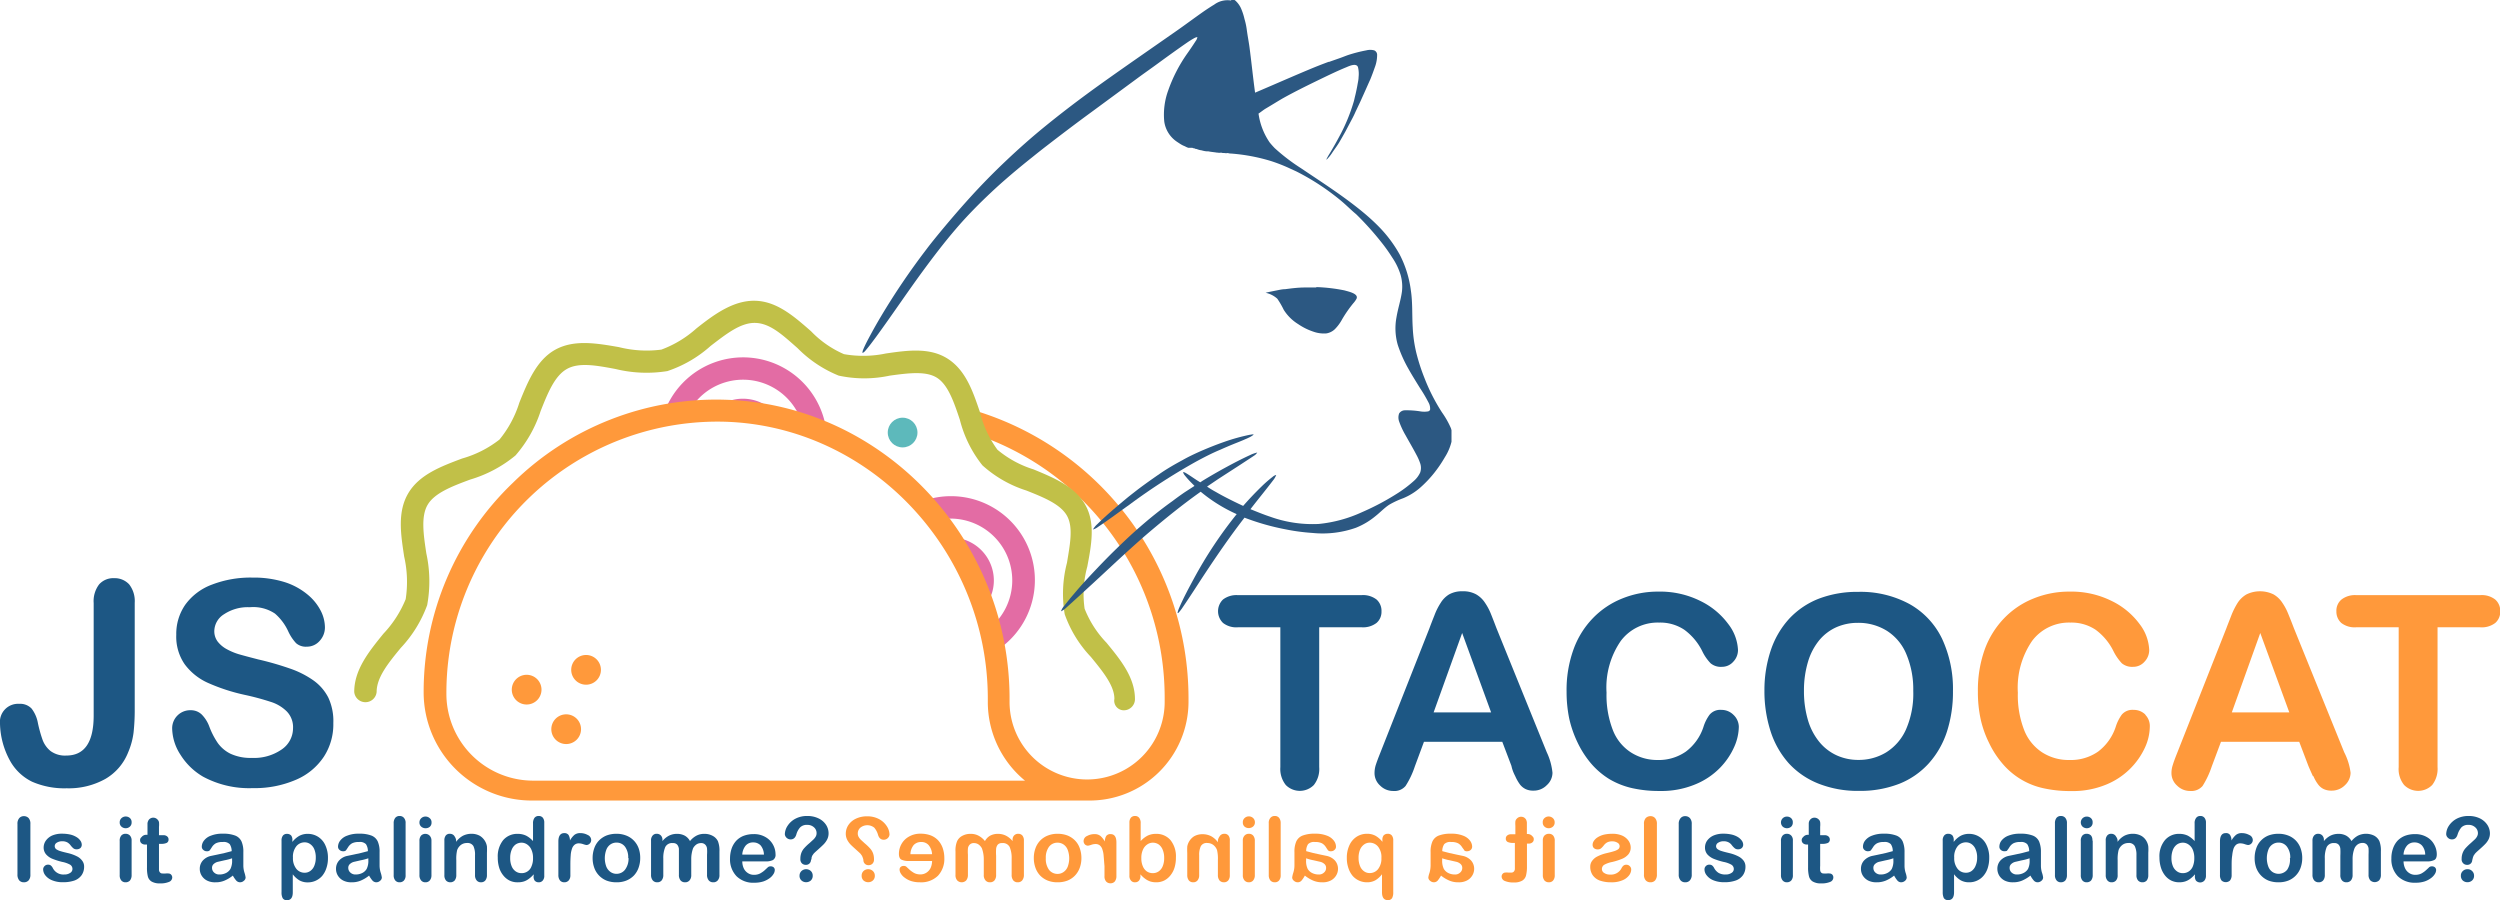 <svg id="Layer_1" data-name="Layer 1" xmlns="http://www.w3.org/2000/svg" xmlns:xlink="http://www.w3.org/1999/xlink" viewBox="0 0 297.83 107.22"><defs><style>.cls-1{fill:none;}.cls-2{clip-path:url(#clip-path);}.cls-3{fill:#e36ca4;}.cls-4{fill:#ff993b;}.cls-5{fill:#5db9bb;}.cls-6{fill:#c1c048;}.cls-7{clip-path:url(#clip-path-2);}.cls-8{fill:#2c5882;}.cls-9{fill:#1d5784;}</style><clipPath id="clip-path" transform="translate(-39.73 -136.38)"><rect class="cls-1" x="81.87" y="172.09" width="99.46" height="59.67"/></clipPath><clipPath id="clip-path-2" transform="translate(-39.73 -136.38)"><rect class="cls-1" x="142.48" y="136.24" width="70.17" height="73.47"/></clipPath></defs><g class="cls-2"><path class="cls-3" d="M152.92,200.41H153a5.13,5.13,0,0,1,5.13,5.13,5,5,0,0,1-1.16,3.2A35.13,35.13,0,0,0,152.92,200.41ZM158.27,214c-.16-.95-.34-1.91-.58-2.84a7.36,7.36,0,0,0-4.69-13,7.83,7.83,0,0,0-1.55.16c-.6-.76-1.21-1.49-1.87-2.21a9.78,9.78,0,0,1,3.42-.62A10,10,0,0,1,158.27,214Zm-32.19-28.68c-.45,0-.93,0-1.39,0a5.05,5.05,0,0,1,3.56-1.44,5.16,5.16,0,0,1,4.25,2.25A32.32,32.32,0,0,0,126.08,185.35ZM138.21,188a10,10,0,0,0-19.48-2.09c1-.2,2-.34,3.06-.46a7.36,7.36,0,0,1,13.52,1.44C136.28,187.25,137.25,187.63,138.21,188Z" transform="translate(-39.73 -136.38)"/><path class="cls-4" d="M107.78,216.18a1.77,1.77,0,1,0,1.76-1.77A1.77,1.77,0,0,0,107.78,216.18Zm-2.37,7.07a1.77,1.77,0,1,0,1.77-1.77A1.77,1.77,0,0,0,105.41,223.25Zm-4.71-4.71a1.77,1.77,0,1,0,1.77-1.77A1.77,1.77,0,0,0,100.7,218.54Zm2.5,10.84h58.64a12.12,12.12,0,0,1-4.43-9.37v-.39c0-17.7-14.07-32.49-31.35-33A32.31,32.31,0,0,0,92.91,219,10.35,10.35,0,0,0,103.2,229.38Zm-2.36-35.49A34.53,34.53,0,0,1,126.08,184c18.73.52,33.92,16.48,33.92,35.61V220a9.24,9.24,0,1,0,18.48,0v-.47a33.11,33.11,0,0,0-22.56-31.43c-.4-1-.7-2.05-1-3.08a35.81,35.81,0,0,1,26.4,34.51V220a11.79,11.79,0,0,1-11.93,11.75H103.2a12.9,12.9,0,0,1-13-12.88A34.49,34.49,0,0,1,100.84,193.89Z" transform="translate(-39.73 -136.38)"/><circle class="cls-5" cx="107.53" cy="51.53" r="1.77"/><path class="cls-6" d="M173.61,221a1.33,1.33,0,0,0,1.33-1.33c0-2.59-1.73-4.7-3.39-6.72a12.33,12.33,0,0,1-2.61-4.06,12.38,12.38,0,0,1,.32-5c.48-2.54,1-5.19-.24-7.37s-3.74-3.22-6.16-4.22a12.49,12.49,0,0,1-4.3-2.34,12.6,12.6,0,0,1-2.08-4.46c-.84-2.48-1.69-5-3.84-6.38s-4.81-1-7.37-.63a13.18,13.18,0,0,1-5,.08,12.16,12.16,0,0,1-3.92-2.73c-2-1.75-4.06-3.57-6.66-3.63s-4.89,1.63-7,3.3a13,13,0,0,1-4.17,2.52,13.58,13.58,0,0,1-5.07-.3c-2.6-.45-5.31-.93-7.55.3s-3.3,3.84-4.3,6.32a13.1,13.1,0,0,1-2.36,4.39A12.85,12.85,0,0,1,94.79,191c-2.5.94-5.1,1.91-6.42,4.14s-.89,4.91-.49,7.55a13.58,13.58,0,0,1,.18,5.07,13.2,13.2,0,0,1-2.65,4.11c-1.71,2.11-3.48,4.28-3.48,6.94a1.34,1.34,0,0,0,2.67,0c0-1.73,1.39-3.44,2.88-5.25a14.88,14.88,0,0,0,3.14-5.09,15.62,15.62,0,0,0-.1-6.16c-.34-2.26-.66-4.41.16-5.8s2.88-2.19,5.07-3a15.25,15.25,0,0,0,5.39-2.87,15.2,15.2,0,0,0,3-5.3c.85-2.15,1.67-4.18,3.12-5s3.54-.42,5.8,0a15.57,15.57,0,0,0,6.17.25,14.7,14.7,0,0,0,5.16-3c1.87-1.43,3.58-2.8,5.35-2.74s3.26,1.47,5,3a14.55,14.55,0,0,0,4.91,3.28,14.47,14.47,0,0,0,6.08,0c2.21-.3,4.32-.58,5.63.26s2,2.84,2.72,5a14.35,14.35,0,0,0,2.69,5.43,14.29,14.29,0,0,0,5.24,3c2.09.83,4.06,1.63,4.83,3s.36,3.42,0,5.61a14.64,14.64,0,0,0-.27,6.12,14.23,14.23,0,0,0,3.12,5.09c1.43,1.75,2.8,3.42,2.8,5A1.14,1.14,0,0,0,173.61,221Z" transform="translate(-39.73 -136.38)"/></g><g class="cls-7"><path class="cls-8" d="M186.38,136.44h0a2.64,2.64,0,0,0-2,.49c-.37.22-.73.46-1.09.7l0,0c-1.11.77-2.19,1.58-3.3,2.36l-5.41,3.77c-1.75,1.23-3.51,2.46-5.24,3.73s-3.42,2.57-5.08,3.92-3.19,2.71-4.71,4.15-2.91,2.86-4.28,4.37-2.69,3.06-4,4.66c-.41.51-.81,1-1.21,1.54a84.46,84.46,0,0,0-5.34,7.88c-.43.72-.84,1.44-1.24,2.18-.32.59-.64,1.18-.9,1.8a1.19,1.19,0,0,0-.11.45,1,1,0,0,0,.37-.3c.44-.51.84-1.06,1.25-1.61,1.9-2.6,3.69-5.28,5.59-7.87,1.25-1.7,2.53-3.38,3.92-5s2.76-3,4.24-4.39,3.18-2.82,4.84-4.14c.62-.5,1.25-1,1.89-1.49,1.71-1.32,3.44-2.63,5.19-3.91l5.34-3.93c.82-.61,1.66-1.19,2.49-1.8,1.15-.84,2.31-1.68,3.48-2.49.32-.22.64-.43,1-.62a.85.85,0,0,1,.31-.09,1.09,1.09,0,0,1-.22.49c-.32.5-.66,1-1,1.48a17.85,17.85,0,0,0-2.25,4.36,8.42,8.42,0,0,0-.48,3.72,3.48,3.48,0,0,0,1.53,2.43l.38.25a2.93,2.93,0,0,0,.56.28,2,2,0,0,0,.4.18l.12,0,.12,0,.12,0,.12,0,.12.05H182a.5.5,0,0,0,.29.09,2,2,0,0,0,.59.16,3,3,0,0,0,.6.12l.2,0c.32.07.65.09,1,.15.17,0,.34.06.51,0a1.1,1.1,0,0,0,.4.05,1.19,1.19,0,0,0,.42,0,1,1,0,0,0,.34.06,21.83,21.83,0,0,1,4.81.9,19.61,19.61,0,0,1,2,.77l1,.46a27.91,27.91,0,0,1,3.8,2.31c.58.42,1.15.86,1.7,1.33s1.07,1,1.62,1.45a35.51,35.51,0,0,1,3,3.33,19.78,19.78,0,0,1,1.31,1.84,7.7,7.7,0,0,1,1,2.08,5.13,5.13,0,0,1,.16,1.95c-.13,1-.47,2-.65,3.07a7.12,7.12,0,0,0,.15,3.31,15.45,15.45,0,0,0,1.22,2.76c.45.81.94,1.59,1.42,2.37a17.69,17.69,0,0,1,1,1.69,1.5,1.5,0,0,1,.21.9.33.33,0,0,1-.24.2,2.78,2.78,0,0,1-.91,0,10.25,10.25,0,0,0-1.83-.13.82.82,0,0,0-.71.38,1.41,1.41,0,0,0,0,.95,9.55,9.55,0,0,0,.77,1.65c.43.78.89,1.55,1.3,2.34a6.26,6.26,0,0,1,.44,1,1.69,1.69,0,0,1,0,1.09,3,3,0,0,1-.75,1,14.76,14.76,0,0,1-1.83,1.4,30.15,30.15,0,0,1-4.34,2.32,16.09,16.09,0,0,1-5.17,1.41,14.89,14.89,0,0,1-5.8-.87c-.79-.26-1.56-.58-2.33-.89.89-1.16,1.82-2.28,2.7-3.44a2.27,2.27,0,0,0,.37-.64,1,1,0,0,0-.42.22,15.24,15.24,0,0,0-1.36,1.19q-1.12,1.09-2.16,2.28l-.53-.25-.54-.26c-.73-.36-1.46-.73-2.16-1.14a11.73,11.73,0,0,1-1.07-.65l.32-.22.34-.23.68-.46,1.36-.88,1.36-.88c.5-.33,1-.65,1.52-1a1.24,1.24,0,0,0,.4-.39,3.93,3.93,0,0,0-.87.31c-1,.46-1.92.94-2.86,1.45s-1.89,1.06-2.81,1.62l-.25.17c-.6-.35-1.16-.78-1.76-1.13a.62.62,0,0,0-.29-.09,1,1,0,0,0,.22.41,10.68,10.68,0,0,0,.84.93c.1.11.21.2.3.31l-1.13.73c-.5.34-1,.7-1.47,1.06-.73.52-1.44,1.06-2.14,1.62s-1.63,1.35-2.42,2.06-1.53,1.42-2.28,2.15-1.51,1.51-2.24,2.28-1.45,1.54-2.15,2.34l-.91,1.07-.42.52-.21.26-.11.15-.1.12a1.75,1.75,0,0,0-.32.58,2.47,2.47,0,0,0,.63-.44c1.12-1,2.2-2,3.29-3,2.17-2,4.35-4.08,6.6-6,2-1.69,4-3.31,6.12-4.81a18.46,18.46,0,0,0,4.29,2.67,50.42,50.42,0,0,0-5.1,7.68c-.61,1.13-1.22,2.26-1.73,3.43a3.2,3.2,0,0,0-.22.66l.1,0a5.22,5.22,0,0,0,.54-.7c.84-1.23,1.64-2.48,2.45-3.72,1.56-2.36,3.16-4.7,4.89-6.93a28.59,28.59,0,0,0,4.88,1.39,24.37,24.37,0,0,0,3.2.43,11.92,11.92,0,0,0,5.2-.62,8.63,8.63,0,0,0,2.28-1.35c.57-.44,1.08-1,1.68-1.39a9.91,9.91,0,0,1,1.65-.77,7.33,7.33,0,0,0,2.06-1.28,13.58,13.58,0,0,0,1.65-1.74,15,15,0,0,0,1.27-1.87,6.18,6.18,0,0,0,.84-2.06,2.89,2.89,0,0,0-.12-1.4,10.33,10.33,0,0,0-1.05-1.86,22.42,22.42,0,0,1-2.11-4.14,23.28,23.28,0,0,1-.95-2.93,16,16,0,0,1-.44-3.08c-.09-1.46,0-2.93-.22-4.39a12.82,12.82,0,0,0-1.34-4.3,15.4,15.4,0,0,0-2.48-3.31c-.54-.55-1.11-1.07-1.69-1.56-2.39-2-5-3.66-7.58-5.4a22.88,22.88,0,0,1-3.14-2.4c-.21-.22-.41-.44-.6-.68h0a8,8,0,0,1-1.32-3.43c.3-.19.57-.43.88-.61.68-.4,1.35-.82,2-1.2,1.4-.78,2.84-1.49,4.28-2.19,1.1-.53,2.2-1.07,3.33-1.53.35-.15,1.17-.52,1.36,0a3.39,3.39,0,0,1,.07,1.19c0,.3-.08.61-.13.91s-.16.83-.26,1.25c-.06.22-.1.44-.16.67a21.08,21.08,0,0,1-1.77,4.29q-.48.9-1,1.77l-.12.2a7.58,7.58,0,0,0-.38.67v.08l.19-.2.2-.23a6.3,6.3,0,0,0,.37-.53c.27-.39.56-.77.79-1.17s.48-.83.71-1.25l.56-1.06c.19-.36.39-.72.56-1.1l.07-.16c.09-.19.18-.37.26-.55.18-.37.35-.73.51-1.1.34-.74.66-1.48,1-2.23v0c.1-.24.19-.48.28-.72s.18-.5.27-.75a4.14,4.14,0,0,0,.26-1.47.57.57,0,0,0-.35-.51,1.87,1.87,0,0,0-.94,0,17.07,17.07,0,0,0-2.21.57c-.36.13-.72.28-1.08.4l-1.14.4-.07,0c-.76.28-1.5.57-2.24.88-1.51.63-3,1.28-4.51,1.93l-2,.86c-.25-1.82-.43-3.64-.67-5.45-.1-.72-.24-1.42-.33-2.13a8.15,8.15,0,0,0-.26-1.19,6.88,6.88,0,0,0-.34-1.09,2.78,2.78,0,0,0-.74-1.1,1.34,1.34,0,0,0-.4-.23Z" transform="translate(-39.73 -136.38)"/><path class="cls-8" d="M196.57,170.63c-.47,0-.94,0-1.4,0-.78,0-1.56.1-2.33.2-.39,0-.79.11-1.18.18l-.59.12-.29.06-.28.07a3,3,0,0,1,1.4.71,9.94,9.94,0,0,1,.76,1.31,5.3,5.3,0,0,0,1.72,1.71,7.29,7.29,0,0,0,1.81.9,3.74,3.74,0,0,0,1.55.21,1.9,1.9,0,0,0,1-.49,5.1,5.1,0,0,0,.88-1.19,14.94,14.94,0,0,1,1.32-1.9,2.84,2.84,0,0,0,.39-.54c.3-.63-1-.87-1.41-1a20.24,20.24,0,0,0-3.39-.4Z" transform="translate(-39.73 -136.38)"/><path class="cls-8" d="M189.09,188.17c-.14-.09-.3,0-.44,0a22.84,22.84,0,0,0-3.07.85c-1,.35-2,.75-3,1.19-.66.3-1.32.61-2,1-.91.49-1.8,1-2.67,1.6s-1.75,1.22-2.6,1.86c-.46.36-.92.71-1.37,1.08-1.2,1-2.39,2-3.49,3.08a2.36,2.36,0,0,0-.51.63,1.83,1.83,0,0,0,.62-.32c1.26-.84,2.47-1.75,3.7-2.62a73,73,0,0,1,8-5.17c.93-.5,1.89-1,2.86-1.4.49-.22,1-.44,1.49-.64s1-.39,1.48-.61a3.92,3.92,0,0,0,.36-.16,2.92,2.92,0,0,0,.57-.33Z" transform="translate(-39.73 -136.38)"/></g><path class="cls-9" d="M41.81,240.55v-6a1,1,0,0,1,.21-.7.71.71,0,0,1,.55-.24.76.76,0,0,1,.57.23,1,1,0,0,1,.21.71v6a1,1,0,0,1-.21.71.73.73,0,0,1-.57.23.71.71,0,0,1-.55-.23A1.06,1.06,0,0,1,41.81,240.55Z" transform="translate(-39.73 -136.38)"/><path class="cls-9" d="M49.75,239.63a1.74,1.74,0,0,1-.29,1,1.79,1.79,0,0,1-.84.64,4,4,0,0,1-1.37.21,3.23,3.23,0,0,1-1.31-.23,1.92,1.92,0,0,1-.81-.59,1.19,1.19,0,0,1-.26-.7.54.54,0,0,1,.17-.4.54.54,0,0,1,.42-.17.5.5,0,0,1,.34.11,1,1,0,0,1,.23.31,1.4,1.4,0,0,0,1.36.75,1.18,1.18,0,0,0,.7-.19.54.54,0,0,0,.27-.43.59.59,0,0,0-.28-.55,3.18,3.18,0,0,0-.94-.33,8,8,0,0,1-1.19-.38,2,2,0,0,1-.74-.53,1.24,1.24,0,0,1-.28-.81,1.44,1.44,0,0,1,.26-.81,1.85,1.85,0,0,1,.75-.61,2.89,2.89,0,0,1,1.2-.22,4.37,4.37,0,0,1,1,.11,2.47,2.47,0,0,1,.73.31,1.43,1.43,0,0,1,.45.43.84.84,0,0,1,.15.46.54.54,0,0,1-.16.4.68.68,0,0,1-.47.15.59.59,0,0,1-.37-.12,2.26,2.26,0,0,1-.35-.38,1.31,1.31,0,0,0-.38-.33,1.27,1.27,0,0,0-.6-.13,1.17,1.17,0,0,0-.64.17.47.47,0,0,0-.25.41.46.46,0,0,0,.18.37,1.73,1.73,0,0,0,.51.23c.21.07.5.14.88.23a4.76,4.76,0,0,1,1.08.39,1.68,1.68,0,0,1,.63.53A1.12,1.12,0,0,1,49.75,239.63Z" transform="translate(-39.73 -136.38)"/><path class="cls-9" d="M54.71,235.05a.76.76,0,0,1-.51-.19.64.64,0,0,1-.21-.51.66.66,0,0,1,.21-.5.74.74,0,0,1,.51-.2.76.76,0,0,1,.49.18.64.64,0,0,1,.21.52.64.64,0,0,1-.21.51A.73.73,0,0,1,54.71,235.05Zm.7,1.47v4.11a1,1,0,0,1-.2.65.7.7,0,0,1-.52.21.64.64,0,0,1-.51-.22.94.94,0,0,1-.19-.64v-4.07a.92.92,0,0,1,.19-.64.66.66,0,0,1,.51-.21.7.7,0,0,1,.52.21A.85.85,0,0,1,55.41,236.52Z" transform="translate(-39.73 -136.38)"/><path class="cls-9" d="M57.14,235.83h.16V235c0-.23,0-.41,0-.54a.91.91,0,0,1,.11-.34.61.61,0,0,1,.24-.24.68.68,0,0,1,.83.12.61.61,0,0,1,.19.33,2.62,2.62,0,0,1,0,.55v1h.52a.64.64,0,0,1,.46.15.44.44,0,0,1,.16.36.43.43,0,0,1-.23.41,1.55,1.55,0,0,1-.65.11h-.26v2.62c0,.22,0,.39,0,.51a.52.52,0,0,0,.13.29.41.41,0,0,0,.33.11,1.77,1.77,0,0,0,.34,0,1.6,1.6,0,0,1,.33,0,.42.42,0,0,1,.31.13.5.5,0,0,1,.14.35.58.58,0,0,1-.38.52,2.57,2.57,0,0,1-1.08.18,1.87,1.87,0,0,1-1-.22,1,1,0,0,1-.45-.62,4.32,4.32,0,0,1-.1-1.06v-2.73h-.19a.66.66,0,0,1-.47-.15.46.46,0,0,1-.16-.37.42.42,0,0,1,.17-.36A.7.7,0,0,1,57.14,235.83Z" transform="translate(-39.73 -136.38)"/><path class="cls-9" d="M67.47,240.69a4.14,4.14,0,0,1-1,.6,2.67,2.67,0,0,1-1.08.2,2.06,2.06,0,0,1-1-.21,1.59,1.59,0,0,1-.64-.59,1.51,1.51,0,0,1-.22-.8,1.44,1.44,0,0,1,.37-1,1.81,1.81,0,0,1,1-.55l.67-.14.92-.2.84-.22a1.55,1.55,0,0,0-.23-.83,1,1,0,0,0-.83-.26,1.76,1.76,0,0,0-.82.15,1.34,1.34,0,0,0-.47.45c-.13.2-.22.34-.27.4a.44.44,0,0,1-.35.1.56.56,0,0,1-.41-.16.48.48,0,0,1-.18-.39,1.2,1.2,0,0,1,.27-.73,1.78,1.78,0,0,1,.83-.58,3.57,3.57,0,0,1,1.4-.23,3.92,3.92,0,0,1,1.47.22,1.38,1.38,0,0,1,.76.7,3,3,0,0,1,.22,1.27v.85c0,.23,0,.49,0,.78a2.89,2.89,0,0,0,.14.84,3.12,3.12,0,0,1,.13.56.51.51,0,0,1-.21.39.67.67,0,0,1-.46.18.63.63,0,0,1-.44-.2A3.32,3.32,0,0,1,67.47,240.69Zm-.09-2.06a6.32,6.32,0,0,1-.91.24l-.83.19a1.13,1.13,0,0,0-.44.24.59.59,0,0,0-.21.48.73.73,0,0,0,.25.55.87.87,0,0,0,.64.23,1.72,1.72,0,0,0,.78-.18,1.28,1.28,0,0,0,.52-.48,2.16,2.16,0,0,0,.2-1.06Z" transform="translate(-39.73 -136.38)"/><path class="cls-9" d="M74.56,236.51v.17a2.79,2.79,0,0,1,.84-.73,2.08,2.08,0,0,1,1-.23,2.26,2.26,0,0,1,1.21.34,2.29,2.29,0,0,1,.87,1,3.5,3.5,0,0,1,.32,1.54,3.61,3.61,0,0,1-.19,1.21,2.8,2.8,0,0,1-.5.92,2.26,2.26,0,0,1-1.71.77,2,2,0,0,1-1-.24,2.9,2.9,0,0,1-.79-.72v2.14c0,.62-.23.94-.68.94a.54.54,0,0,1-.53-.25,1.45,1.45,0,0,1-.13-.7v-6.14a.93.93,0,0,1,.17-.61.6.6,0,0,1,.49-.2.65.65,0,0,1,.49.2A.85.85,0,0,1,74.56,236.51Zm2.79,2.06a2.53,2.53,0,0,0-.17-1,1.38,1.38,0,0,0-.48-.62,1.1,1.1,0,0,0-.67-.22,1.27,1.27,0,0,0-1,.47,2,2,0,0,0-.4,1.36,2,2,0,0,0,.4,1.32,1.24,1.24,0,0,0,1,.47,1.11,1.11,0,0,0,.65-.2,1.35,1.35,0,0,0,.49-.62A2.48,2.48,0,0,0,77.35,238.57Z" transform="translate(-39.73 -136.38)"/><path class="cls-9" d="M83.7,240.69a4.14,4.14,0,0,1-1,.6,2.67,2.67,0,0,1-1.08.2,2.09,2.09,0,0,1-1-.21,1.59,1.59,0,0,1-.64-.59,1.51,1.51,0,0,1-.22-.8,1.44,1.44,0,0,1,.37-1,1.81,1.81,0,0,1,1-.55l.67-.14.92-.2.84-.22a1.55,1.55,0,0,0-.23-.83,1,1,0,0,0-.83-.26,1.76,1.76,0,0,0-.82.15,1.34,1.34,0,0,0-.47.45c-.13.2-.22.34-.27.4a.44.44,0,0,1-.35.1.56.56,0,0,1-.41-.16.48.48,0,0,1-.18-.39,1.2,1.2,0,0,1,.27-.73,1.78,1.78,0,0,1,.83-.58,3.57,3.57,0,0,1,1.4-.23,3.89,3.89,0,0,1,1.47.22,1.38,1.38,0,0,1,.76.7,3,3,0,0,1,.22,1.27v.85c0,.23,0,.49,0,.78a2.89,2.89,0,0,0,.14.84,3.12,3.12,0,0,1,.13.56.51.51,0,0,1-.21.39.67.67,0,0,1-.46.18.63.63,0,0,1-.44-.2A3.32,3.32,0,0,1,83.7,240.69Zm-.09-2.06a6.32,6.32,0,0,1-.91.24l-.83.19a1.13,1.13,0,0,0-.44.24.59.59,0,0,0-.21.48.73.73,0,0,0,.25.55.87.87,0,0,0,.64.23,1.72,1.72,0,0,0,.78-.18,1.28,1.28,0,0,0,.52-.48,2.16,2.16,0,0,0,.2-1.06Z" transform="translate(-39.73 -136.38)"/><path class="cls-9" d="M86.63,240.63v-6.17a1,1,0,0,1,.19-.65.64.64,0,0,1,.51-.22.65.65,0,0,1,.52.22.89.89,0,0,1,.2.65v6.17a.91.91,0,0,1-.2.65.69.69,0,0,1-.52.21.64.64,0,0,1-.51-.22A.94.94,0,0,1,86.63,240.63Z" transform="translate(-39.73 -136.38)"/><path class="cls-9" d="M90.42,235.05a.78.78,0,0,1-.51-.19.64.64,0,0,1-.21-.51.67.67,0,0,1,.22-.5.74.74,0,0,1,1,0,.62.62,0,0,1,.22.52.64.64,0,0,1-.21.51A.76.76,0,0,1,90.42,235.05Zm.71,1.47v4.11a.92.92,0,0,1-.21.65.66.66,0,0,1-.51.21.64.64,0,0,1-.51-.22.94.94,0,0,1-.2-.64v-4.07a.93.93,0,0,1,.2-.64.72.72,0,0,1,1,0A.81.81,0,0,1,91.13,236.52Z" transform="translate(-39.73 -136.38)"/><path class="cls-9" d="M94.07,236.49v.18a2.42,2.42,0,0,1,.82-.73,2.26,2.26,0,0,1,1-.23,2.05,2.05,0,0,1,1,.24,1.83,1.83,0,0,1,.85,1.26,7.64,7.64,0,0,1,0,.77v2.65a1,1,0,0,1-.2.65.66.66,0,0,1-.51.21.64.64,0,0,1-.51-.22.94.94,0,0,1-.2-.64v-2.37a2.4,2.4,0,0,0-.19-1.08.8.8,0,0,0-.78-.37,1.16,1.16,0,0,0-.7.22,1.35,1.35,0,0,0-.46.63,4.49,4.49,0,0,0-.1,1.19v1.78a1,1,0,0,1-.2.65.7.7,0,0,1-.52.21.67.67,0,0,1-.51-.22.94.94,0,0,1-.19-.64v-4.11a.93.93,0,0,1,.17-.61.6.6,0,0,1,.49-.2.67.67,0,0,1,.34.09.61.61,0,0,1,.24.26A.94.94,0,0,1,94.07,236.49Z" transform="translate(-39.73 -136.38)"/><path class="cls-9" d="M103.31,240.68v-.14a3.07,3.07,0,0,1-.57.53,2,2,0,0,1-.6.32,2.34,2.34,0,0,1-.71.1,2.14,2.14,0,0,1-1-.21,2.23,2.23,0,0,1-.75-.62,2.72,2.72,0,0,1-.49-.94,4.06,4.06,0,0,1-.16-1.18,3.08,3.08,0,0,1,.65-2.08,2.2,2.2,0,0,1,1.72-.74,2.28,2.28,0,0,1,1,.21,2.86,2.86,0,0,1,.83.65v-2.1a1.09,1.09,0,0,1,.17-.66.6.6,0,0,1,.5-.23.61.61,0,0,1,.5.21.93.93,0,0,1,.17.6v6.28a.84.84,0,0,1-.19.61.59.59,0,0,1-.48.2.61.61,0,0,1-.48-.21A.85.85,0,0,1,103.31,240.68Zm-2.8-2.09a2.47,2.47,0,0,0,.18,1,1.37,1.37,0,0,0,.49.61,1.2,1.2,0,0,0,.68.2,1.23,1.23,0,0,0,1.18-.79,2.33,2.33,0,0,0,.19-1,2.29,2.29,0,0,0-.19-1,1.42,1.42,0,0,0-.5-.62,1.16,1.16,0,0,0-.69-.22,1.24,1.24,0,0,0-.7.22,1.43,1.43,0,0,0-.47.64A2.42,2.42,0,0,0,100.51,238.59Z" transform="translate(-39.73 -136.38)"/><path class="cls-9" d="M107.68,239.44v1.19a.91.91,0,0,1-.21.65.68.68,0,0,1-.51.21.66.66,0,0,1-.51-.21,1,1,0,0,1-.2-.65v-4c0-.64.23-1,.7-1a.59.59,0,0,1,.51.22,1.27,1.27,0,0,1,.17.66,2.49,2.49,0,0,1,.52-.66,1.09,1.09,0,0,1,.72-.22,1.81,1.81,0,0,1,.87.22.67.67,0,0,1,.42.6.58.58,0,0,1-.18.43.57.57,0,0,1-.39.17,2.35,2.35,0,0,1-.37-.1,1.63,1.63,0,0,0-.53-.1.77.77,0,0,0-.51.17,1,1,0,0,0-.31.48,2.84,2.84,0,0,0-.15.77C107.69,238.65,107.68,239,107.68,239.44Z" transform="translate(-39.73 -136.38)"/><path class="cls-9" d="M116,238.6a3.38,3.38,0,0,1-.2,1.17,2.59,2.59,0,0,1-.57.93,2.66,2.66,0,0,1-.9.59,3.09,3.09,0,0,1-1.17.2,3.24,3.24,0,0,1-1.16-.2,2.55,2.55,0,0,1-1.47-1.52,3.34,3.34,0,0,1-.2-1.17,3.44,3.44,0,0,1,.2-1.18,2.47,2.47,0,0,1,.57-.92,2.66,2.66,0,0,1,.9-.59,3.32,3.32,0,0,1,1.16-.2,3.13,3.13,0,0,1,1.17.21,2.52,2.52,0,0,1,.9.59,2.57,2.57,0,0,1,.58.92A3.34,3.34,0,0,1,116,238.6Zm-1.43,0a2.15,2.15,0,0,0-.38-1.35,1.24,1.24,0,0,0-1-.49,1.26,1.26,0,0,0-.74.22,1.36,1.36,0,0,0-.49.64,2.91,2.91,0,0,0,0,2,1.43,1.43,0,0,0,.49.63,1.23,1.23,0,0,0,.74.23,1.27,1.27,0,0,0,1-.49A2.19,2.19,0,0,0,114.61,238.6Z" transform="translate(-39.73 -136.38)"/><path class="cls-9" d="M122.08,238.71v1.89a.94.94,0,0,1-.21.67.67.67,0,0,1-.53.22.68.68,0,0,1-.53-.22,1,1,0,0,1-.2-.67v-2.27c0-.36,0-.64,0-.83a1,1,0,0,0-.2-.49.63.63,0,0,0-.51-.19.9.9,0,0,0-.92.48,3.32,3.32,0,0,0-.23,1.37v1.93a1,1,0,0,1-.2.67.66.66,0,0,1-.52.22.67.67,0,0,1-.53-.22,1,1,0,0,1-.21-.67v-4.07a.86.86,0,0,1,.19-.61.6.6,0,0,1,.48-.21.66.66,0,0,1,.49.19.73.73,0,0,1,.2.54v.14a2.36,2.36,0,0,1,.79-.65,2.06,2.06,0,0,1,.94-.21,1.92,1.92,0,0,1,.92.21,1.58,1.58,0,0,1,.63.65,2.46,2.46,0,0,1,.78-.65,1.94,1.94,0,0,1,.91-.21,2,2,0,0,1,1,.23,1.44,1.44,0,0,1,.64.65,3.1,3.1,0,0,1,.18,1.22v2.78a.94.94,0,0,1-.21.67.67.67,0,0,1-.53.22.68.68,0,0,1-.53-.22,1,1,0,0,1-.21-.67v-2.4a4.81,4.81,0,0,0,0-.73.76.76,0,0,0-.21-.46.65.65,0,0,0-.52-.19.94.94,0,0,0-.53.16,1.33,1.33,0,0,0-.4.45A3.75,3.75,0,0,0,122.08,238.71Z" transform="translate(-39.73 -136.38)"/><path class="cls-9" d="M130.94,239h-2.78a2,2,0,0,0,.19.86,1.36,1.36,0,0,0,.51.55,1.29,1.29,0,0,0,.7.19,1.65,1.65,0,0,0,.46-.06,1.38,1.38,0,0,0,.41-.19,2.51,2.51,0,0,0,.37-.27l.43-.4a.48.48,0,0,1,.31-.09.52.52,0,0,1,.36.12.42.42,0,0,1,.13.34.92.92,0,0,1-.15.45,1.7,1.7,0,0,1-.45.49,2.78,2.78,0,0,1-.77.4,3.43,3.43,0,0,1-1.06.15,2.82,2.82,0,0,1-2.13-.78,2.9,2.9,0,0,1-.77-2.12,3.68,3.68,0,0,1,.19-1.17,2.7,2.7,0,0,1,.55-.93,2.43,2.43,0,0,1,.89-.59,3.32,3.32,0,0,1,1.16-.2,2.68,2.68,0,0,1,1.43.35,2.31,2.31,0,0,1,.9.91,2.37,2.37,0,0,1,.3,1.14.71.71,0,0,1-.31.69A1.9,1.9,0,0,1,130.94,239Zm-2.78-.81h2.58a1.81,1.81,0,0,0-.39-1.09,1.19,1.19,0,0,0-.9-.36,1.13,1.13,0,0,0-.88.37A1.85,1.85,0,0,0,128.16,238.14Z" transform="translate(-39.73 -136.38)"/><path class="cls-9" d="M133.23,235.77a1.9,1.9,0,0,1,.32-1,2.48,2.48,0,0,1,.93-.85,2.92,2.92,0,0,1,1.42-.33,3,3,0,0,1,1.33.28,2.18,2.18,0,0,1,.9.76,1.86,1.86,0,0,1,.31,1,1.61,1.61,0,0,1-.18.78,2.48,2.48,0,0,1-.42.57c-.17.17-.46.44-.89.82-.12.11-.22.2-.29.28l-.16.23-.08.2c0,.07,0,.19-.08.36a.58.58,0,0,1-.62.54.63.63,0,0,1-.46-.18.68.68,0,0,1-.18-.52,2,2,0,0,1,.13-.76,1.8,1.8,0,0,1,.36-.56,5.92,5.92,0,0,1,.61-.58l.48-.44a1.59,1.59,0,0,0,.25-.33.79.79,0,0,0,.1-.4.9.9,0,0,0-.31-.7,1.14,1.14,0,0,0-.8-.29,1.11,1.11,0,0,0-.84.29,2.12,2.12,0,0,0-.46.85c-.12.4-.35.59-.68.59a.7.7,0,0,1-.49-.2A.66.66,0,0,1,133.23,235.77Zm2.54,5.71a.8.8,0,0,1-.55-.2.73.73,0,0,1-.24-.58.75.75,0,0,1,.23-.55.82.82,0,0,1,1.12,0,.74.74,0,0,1,.22.55.75.75,0,0,1-.23.58A.85.85,0,0,1,135.77,241.48Z" transform="translate(-39.73 -136.38)"/><path class="cls-9" d="M239.72,240.55v-6a1,1,0,0,1,.22-.7.69.69,0,0,1,.55-.24.74.74,0,0,1,.56.23,1,1,0,0,1,.22.71v6a1,1,0,0,1-.22.71.7.7,0,0,1-.56.23.7.7,0,0,1-.55-.23A1,1,0,0,1,239.72,240.55Z" transform="translate(-39.73 -136.38)"/><path class="cls-9" d="M247.67,239.63a1.74,1.74,0,0,1-.29,1,1.77,1.77,0,0,1-.85.64,3.89,3.89,0,0,1-1.36.21,3.32,3.32,0,0,1-1.32-.23,1.88,1.88,0,0,1-.8-.59,1.13,1.13,0,0,1-.26-.7.54.54,0,0,1,.16-.4.54.54,0,0,1,.43-.17.51.51,0,0,1,.34.11,1,1,0,0,1,.23.31,1.49,1.49,0,0,0,.52.56,1.55,1.55,0,0,0,.83.19,1.21,1.21,0,0,0,.71-.19.54.54,0,0,0,.27-.43.6.6,0,0,0-.29-.55,3.09,3.09,0,0,0-.93-.33,8.2,8.2,0,0,1-1.2-.38,2.07,2.07,0,0,1-.74-.53,1.24,1.24,0,0,1-.27-.81,1.43,1.43,0,0,1,.25-.81,1.89,1.89,0,0,1,.76-.61,2.89,2.89,0,0,1,1.2-.22,4.22,4.22,0,0,1,1,.11,2.54,2.54,0,0,1,.74.31,1.69,1.69,0,0,1,.45.43.84.84,0,0,1,.15.46.54.54,0,0,1-.17.4.64.64,0,0,1-.46.15.57.57,0,0,1-.37-.12,2.25,2.25,0,0,1-.36-.38,1.1,1.1,0,0,0-.38-.33,1.2,1.2,0,0,0-.59-.13,1.15,1.15,0,0,0-.64.17.48.48,0,0,0-.26.41.44.44,0,0,0,.19.37,1.62,1.62,0,0,0,.51.23c.21.07.5.14.87.23a4.76,4.76,0,0,1,1.08.39,1.8,1.8,0,0,1,.64.53A1.18,1.18,0,0,1,247.67,239.63Z" transform="translate(-39.73 -136.38)"/><path class="cls-9" d="M252.62,235.05a.76.76,0,0,1-.51-.19.7.7,0,0,1,0-1,.72.72,0,0,1,.5-.2.74.74,0,0,1,.49.18.64.64,0,0,1,.21.52.66.66,0,0,1-.2.51A.76.76,0,0,1,252.62,235.05Zm.7,1.47v4.11a.92.92,0,0,1-.2.65.69.69,0,0,1-.52.21.63.63,0,0,1-.5-.22.94.94,0,0,1-.2-.64v-4.07a.93.93,0,0,1,.2-.64.66.66,0,0,1,.5-.21.69.69,0,0,1,.52.21A.81.81,0,0,1,253.32,236.52Z" transform="translate(-39.73 -136.38)"/><path class="cls-9" d="M255.05,235.83h.16V235c0-.23,0-.41,0-.54a.75.75,0,0,1,.1-.34.78.78,0,0,1,.24-.24.68.68,0,0,1,.35-.09.7.7,0,0,1,.49.21.54.54,0,0,1,.18.33,2.62,2.62,0,0,1,0,.55v1h.52a.66.66,0,0,1,.47.15.47.47,0,0,1,.16.36.43.43,0,0,1-.23.41,1.59,1.59,0,0,1-.65.11h-.27v2.62a3.3,3.3,0,0,0,0,.51.45.45,0,0,0,.12.29.41.41,0,0,0,.33.11,1.61,1.61,0,0,0,.34,0,1.69,1.69,0,0,1,.34,0,.45.45,0,0,1,.31.13.49.49,0,0,1,.13.35.57.57,0,0,1-.37.52,2.57,2.57,0,0,1-1.08.18,1.85,1.85,0,0,1-1-.22,1,1,0,0,1-.45-.62,4.25,4.25,0,0,1-.11-1.06v-2.73H255a.68.68,0,0,1-.47-.15.49.49,0,0,1-.16-.37.45.45,0,0,1,.17-.36A.72.72,0,0,1,255.05,235.83Z" transform="translate(-39.73 -136.38)"/><path class="cls-9" d="M265.38,240.69a4.09,4.09,0,0,1-1,.6,2.75,2.75,0,0,1-1.09.2,2.12,2.12,0,0,1-1-.21,1.66,1.66,0,0,1-.64-.59,1.51,1.51,0,0,1-.22-.8,1.44,1.44,0,0,1,.37-1,1.88,1.88,0,0,1,1-.55l.67-.14.92-.2.83-.22a1.47,1.47,0,0,0-.23-.83,1,1,0,0,0-.83-.26,1.71,1.71,0,0,0-.81.15,1.26,1.26,0,0,0-.47.45c-.13.2-.23.34-.28.4s-.17.1-.35.1a.57.57,0,0,1-.41-.16.48.48,0,0,1-.17-.39,1.19,1.19,0,0,1,.26-.73,1.84,1.84,0,0,1,.83-.58,3.6,3.6,0,0,1,1.4-.23,3.94,3.94,0,0,1,1.48.22,1.38,1.38,0,0,1,.76.7,3.18,3.18,0,0,1,.22,1.27v.85c0,.23,0,.49,0,.78a2.87,2.87,0,0,0,.13.84,2.4,2.4,0,0,1,.13.56.53.53,0,0,1-.2.39.71.71,0,0,1-.47.18.59.59,0,0,1-.43-.2A3.31,3.31,0,0,1,265.38,240.69Zm-.09-2.06a6,6,0,0,1-.91.24l-.83.19a1.09,1.09,0,0,0-.43.24.59.59,0,0,0-.21.48.72.72,0,0,0,.24.55.88.88,0,0,0,.64.23,1.66,1.66,0,0,0,.78-.18,1.31,1.31,0,0,0,.53-.48,2.17,2.17,0,0,0,.19-1.06Z" transform="translate(-39.73 -136.38)"/><path class="cls-9" d="M272.48,236.51v.17a2.76,2.76,0,0,1,.83-.73,2.11,2.11,0,0,1,1-.23,2.27,2.27,0,0,1,2.08,1.33,3.36,3.36,0,0,1,.32,1.54,3.89,3.89,0,0,1-.18,1.21,2.64,2.64,0,0,1-.51.92,2.12,2.12,0,0,1-.76.57,2.19,2.19,0,0,1-.95.2,2,2,0,0,1-1-.24,2.77,2.77,0,0,1-.79-.72v2.14c0,.62-.23.94-.69.94a.56.56,0,0,1-.53-.25,1.58,1.58,0,0,1-.13-.7v-6.14a.87.87,0,0,1,.18-.61.59.59,0,0,1,.48-.2.67.67,0,0,1,.5.2A.9.9,0,0,1,272.48,236.51Zm2.79,2.06a2.35,2.35,0,0,0-.18-1,1.37,1.37,0,0,0-.47-.62,1.13,1.13,0,0,0-.68-.22,1.27,1.27,0,0,0-1,.47,2,2,0,0,0-.4,1.36,2,2,0,0,0,.4,1.32,1.23,1.23,0,0,0,1,.47,1.12,1.12,0,0,0,.66-.2,1.4,1.4,0,0,0,.48-.62A2.32,2.32,0,0,0,275.27,238.57Z" transform="translate(-39.73 -136.38)"/><path class="cls-9" d="M281.62,240.69a4.34,4.34,0,0,1-1,.6,2.7,2.7,0,0,1-1.08.2,2.13,2.13,0,0,1-1-.21,1.66,1.66,0,0,1-.64-.59,1.6,1.6,0,0,1-.22-.8,1.44,1.44,0,0,1,.37-1,1.88,1.88,0,0,1,1-.55l.67-.14.92-.2.83-.22a1.47,1.47,0,0,0-.23-.83,1,1,0,0,0-.83-.26,1.71,1.71,0,0,0-.81.15,1.26,1.26,0,0,0-.47.45,3.27,3.27,0,0,1-.28.4c0,.07-.17.1-.34.1a.6.6,0,0,1-.42-.16.48.48,0,0,1-.17-.39,1.19,1.19,0,0,1,.26-.73,1.9,1.9,0,0,1,.83-.58,3.6,3.6,0,0,1,1.4-.23,3.94,3.94,0,0,1,1.48.22,1.38,1.38,0,0,1,.76.7,3.18,3.18,0,0,1,.22,1.27v.85c0,.23,0,.49,0,.78a2.87,2.87,0,0,0,.13.84,2.4,2.4,0,0,1,.13.56.5.5,0,0,1-.2.39.69.69,0,0,1-.47.18.61.61,0,0,1-.43-.2A2.91,2.91,0,0,1,281.62,240.69Zm-.1-2.06a6,6,0,0,1-.91.24l-.82.19a1.06,1.06,0,0,0-.44.24.59.59,0,0,0-.21.48.72.72,0,0,0,.24.55.89.89,0,0,0,.65.23,1.65,1.65,0,0,0,.77-.18,1.31,1.31,0,0,0,.53-.48,2.17,2.17,0,0,0,.19-1.06Z" transform="translate(-39.73 -136.38)"/><path class="cls-9" d="M284.54,240.63v-6.17a1,1,0,0,1,.19-.65.65.65,0,0,1,.52-.22.66.66,0,0,1,.52.22.94.94,0,0,1,.2.65v6.17a1,1,0,0,1-.2.65.7.7,0,0,1-.52.21.64.64,0,0,1-.51-.22A.94.94,0,0,1,284.54,240.63Z" transform="translate(-39.73 -136.38)"/><path class="cls-9" d="M288.34,235.05a.76.76,0,0,1-.51-.19.7.7,0,0,1,0-1,.72.72,0,0,1,.5-.2.74.74,0,0,1,.49.18.64.64,0,0,1,.21.52.64.64,0,0,1-.21.51A.73.73,0,0,1,288.34,235.05Zm.7,1.47v4.11a1,1,0,0,1-.2.65.7.7,0,0,1-.52.21.64.64,0,0,1-.51-.22.94.94,0,0,1-.19-.64v-4.07a.92.92,0,0,1,.19-.64.66.66,0,0,1,.51-.21.7.7,0,0,1,.52.21A.85.85,0,0,1,289,236.52Z" transform="translate(-39.73 -136.38)"/><path class="cls-9" d="M292,236.49v.18a2.42,2.42,0,0,1,.82-.73,2.22,2.22,0,0,1,1-.23,2.09,2.09,0,0,1,1,.24,1.65,1.65,0,0,1,.66.7,1.75,1.75,0,0,1,.18.56,5.5,5.5,0,0,1,0,.77v2.65a1,1,0,0,1-.19.65.66.66,0,0,1-.51.21.67.67,0,0,1-.52-.22.94.94,0,0,1-.19-.64v-2.37a2.39,2.39,0,0,0-.2-1.08.79.79,0,0,0-.78-.37,1.16,1.16,0,0,0-.69.22,1.35,1.35,0,0,0-.46.63,4.37,4.37,0,0,0-.11,1.19v1.78a.91.91,0,0,1-.2.65.67.67,0,0,1-.52.21.63.63,0,0,1-.5-.22.94.94,0,0,1-.2-.64v-4.11a.87.87,0,0,1,.18-.61.59.59,0,0,1,.48-.2.64.64,0,0,1,.34.09.61.61,0,0,1,.24.26A.83.83,0,0,1,292,236.49Z" transform="translate(-39.73 -136.38)"/><path class="cls-9" d="M301.22,240.68v-.14a3.38,3.38,0,0,1-.56.53,2.1,2.1,0,0,1-.61.32,2.3,2.3,0,0,1-.71.1,2.17,2.17,0,0,1-.95-.21,2.23,2.23,0,0,1-.75-.62,2.88,2.88,0,0,1-.48-.94,4.05,4.05,0,0,1-.17-1.18,3,3,0,0,1,.66-2.08,2.17,2.17,0,0,1,1.71-.74,2.32,2.32,0,0,1,1,.21,3,3,0,0,1,.82.65v-2.1a1,1,0,0,1,.18-.66.58.58,0,0,1,.49-.23.6.6,0,0,1,.5.21.88.88,0,0,1,.18.6v6.28a.89.89,0,0,1-.19.61.68.68,0,0,1-1,0A.9.9,0,0,1,301.22,240.68Zm-2.8-2.09a2.47,2.47,0,0,0,.18,1,1.39,1.39,0,0,0,.5.61,1.16,1.16,0,0,0,.68.2,1.22,1.22,0,0,0,.68-.19,1.31,1.31,0,0,0,.5-.6,2.5,2.5,0,0,0,.18-1,2.45,2.45,0,0,0-.18-1,1.42,1.42,0,0,0-.5-.62,1.16,1.16,0,0,0-.69-.22,1.21,1.21,0,0,0-.7.22,1.45,1.45,0,0,0-.48.64A2.61,2.61,0,0,0,298.42,238.59Z" transform="translate(-39.73 -136.38)"/><path class="cls-9" d="M305.59,239.44v1.19a1,1,0,0,1-.2.65.74.74,0,0,1-1,0,1,1,0,0,1-.19-.65v-4q0-1,.69-1a.56.56,0,0,1,.51.22,1.18,1.18,0,0,1,.17.66,2.5,2.5,0,0,1,.53-.66,1.06,1.06,0,0,1,.71-.22,1.81,1.81,0,0,1,.87.22.67.67,0,0,1,.43.6.58.58,0,0,1-.18.43.57.57,0,0,1-.39.17,2.35,2.35,0,0,1-.38-.1,1.63,1.63,0,0,0-.53-.1.77.77,0,0,0-.51.17,1.14,1.14,0,0,0-.31.48,3.89,3.89,0,0,0-.15.77C305.6,238.65,305.59,239,305.59,239.44Z" transform="translate(-39.73 -136.38)"/><path class="cls-9" d="M314,238.6a3.38,3.38,0,0,1-.2,1.17,2.55,2.55,0,0,1-1.47,1.52,3.14,3.14,0,0,1-1.18.2,3.28,3.28,0,0,1-1.16-.2,2.59,2.59,0,0,1-.89-.6,2.66,2.66,0,0,1-.58-.92,3.34,3.34,0,0,1-.19-1.17,3.44,3.44,0,0,1,.2-1.18,2.47,2.47,0,0,1,.57-.92,2.52,2.52,0,0,1,.89-.59,3.32,3.32,0,0,1,1.16-.2,3.14,3.14,0,0,1,1.18.21,2.52,2.52,0,0,1,.9.59,2.55,2.55,0,0,1,.57.92A3.34,3.34,0,0,1,314,238.6Zm-1.43,0a2.09,2.09,0,0,0-.39-1.35,1.21,1.21,0,0,0-1-.49,1.23,1.23,0,0,0-.73.22,1.3,1.3,0,0,0-.49.64,2.91,2.91,0,0,0,0,2,1.35,1.35,0,0,0,.48.63,1.32,1.32,0,0,0,1.77-.26A2.13,2.13,0,0,0,312.53,238.6Z" transform="translate(-39.73 -136.38)"/><path class="cls-9" d="M320,238.71v1.89a1,1,0,0,1-.2.67.7.7,0,0,1-.54.22.66.66,0,0,1-.52-.22.94.94,0,0,1-.2-.67v-2.27a8,8,0,0,0,0-.83.87.87,0,0,0-.2-.49.63.63,0,0,0-.51-.19.91.91,0,0,0-.92.48,3.34,3.34,0,0,0-.22,1.37v1.93a1,1,0,0,1-.2.67.67.67,0,0,1-.53.22.68.68,0,0,1-.53-.22,1,1,0,0,1-.21-.67v-4.07a.91.91,0,0,1,.19-.61.62.62,0,0,1,.49-.21.65.65,0,0,1,.48.19.73.73,0,0,1,.2.54v.14a2.47,2.47,0,0,1,.79-.65,2.09,2.09,0,0,1,.94-.21,1.87,1.87,0,0,1,.92.21,1.67,1.67,0,0,1,.64.65,2.54,2.54,0,0,1,.77-.65,2.2,2.2,0,0,1,1.92,0,1.47,1.47,0,0,1,.63.65,3.1,3.1,0,0,1,.18,1.22v2.78a1,1,0,0,1-.2.67.76.76,0,0,1-1.07,0,1,1,0,0,1-.2-.67v-2.4a6.62,6.62,0,0,0,0-.73.89.89,0,0,0-.21-.46.67.67,0,0,0-.52-.19,1,1,0,0,0-.54.16,1.2,1.2,0,0,0-.39.45A3.46,3.46,0,0,0,320,238.71Z" transform="translate(-39.73 -136.38)"/><path class="cls-9" d="M328.86,239h-2.79a2,2,0,0,0,.2.86,1.36,1.36,0,0,0,.51.55,1.28,1.28,0,0,0,.69.19,1.73,1.73,0,0,0,.47-.06,1.38,1.38,0,0,0,.41-.19,2.42,2.42,0,0,0,.36-.27c.11-.1.26-.23.43-.4a.51.51,0,0,1,.32-.09.51.51,0,0,1,.35.12.43.43,0,0,1,.14.34.92.92,0,0,1-.15.45,1.75,1.75,0,0,1-.46.49,2.65,2.65,0,0,1-.77.4,3.39,3.39,0,0,1-1.06.15,2.85,2.85,0,0,1-2.13-.78,2.9,2.9,0,0,1-.76-2.12,3.42,3.42,0,0,1,.19-1.17,2.68,2.68,0,0,1,.54-.93,2.52,2.52,0,0,1,.89-.59,3.34,3.34,0,0,1,1.17-.2,2.73,2.73,0,0,1,1.43.35,2.22,2.22,0,0,1,.89.91,2.37,2.37,0,0,1,.3,1.14c0,.35-.1.59-.31.69A1.83,1.83,0,0,1,328.86,239Zm-2.79-.81h2.58a1.69,1.69,0,0,0-.39-1.09,1.19,1.19,0,0,0-.9-.36,1.13,1.13,0,0,0-.87.37A1.79,1.79,0,0,0,326.07,238.14Z" transform="translate(-39.73 -136.38)"/><path class="cls-9" d="M331.15,235.77a1.88,1.88,0,0,1,.31-1,2.56,2.56,0,0,1,.93-.85,3,3,0,0,1,1.42-.33,3,3,0,0,1,1.34.28,2.22,2.22,0,0,1,.89.76,1.87,1.87,0,0,1,.32,1,1.61,1.61,0,0,1-.18.78,2.25,2.25,0,0,1-.43.57c-.16.17-.46.44-.89.82a3.66,3.66,0,0,0-.28.28l-.16.23-.08.2-.09.36a.57.57,0,0,1-.62.54.61.61,0,0,1-.45-.18.65.65,0,0,1-.19-.52,1.94,1.94,0,0,1,.14-.76,1.8,1.8,0,0,1,.36-.56,6.86,6.86,0,0,1,.6-.58l.48-.44a1.31,1.31,0,0,0,.25-.33.8.8,0,0,0,.11-.4.91.91,0,0,0-.32-.7,1.12,1.12,0,0,0-.8-.29,1.11,1.11,0,0,0-.84.29,2.4,2.4,0,0,0-.46.85c-.12.4-.34.59-.67.59a.66.66,0,0,1-.49-.2A.62.62,0,0,1,331.15,235.77Zm2.54,5.71a.82.82,0,0,1-.56-.2.75.75,0,0,1-.23-.58.71.71,0,0,1,.23-.55.76.76,0,0,1,.56-.22.74.74,0,0,1,.55.22.75.75,0,0,1,.23.55.73.73,0,0,1-.24.58A.82.82,0,0,1,333.69,241.48Z" transform="translate(-39.73 -136.38)"/><path class="cls-4" d="M236.91,241.26a.71.71,0,0,1-.55.23.74.74,0,0,1-.57-.23,1,1,0,0,1-.21-.71v-6a1,1,0,0,1,.21-.71.78.78,0,0,1,.57-.23.71.71,0,0,1,.55.24,1,1,0,0,1,.21.7v6A1.06,1.06,0,0,1,236.91,241.26Z" transform="translate(-39.73 -136.38)"/><path class="cls-4" d="M229.4,238.94a1.68,1.68,0,0,1,.63-.53,4.76,4.76,0,0,1,1.08-.39c.38-.09.67-.16.88-.23a1.73,1.73,0,0,0,.51-.23.46.46,0,0,0,.18-.37.47.47,0,0,0-.25-.41,1.17,1.17,0,0,0-.64-.17,1.27,1.27,0,0,0-.6.13,1.31,1.31,0,0,0-.38.33,2.26,2.26,0,0,1-.35.38.59.59,0,0,1-.37.12.68.68,0,0,1-.47-.15.54.54,0,0,1-.16-.4.84.84,0,0,1,.15-.46,1.43,1.43,0,0,1,.45-.43,2.59,2.59,0,0,1,.73-.31,4.37,4.37,0,0,1,1-.11,2.89,2.89,0,0,1,1.2.22,1.85,1.85,0,0,1,.75.61,1.44,1.44,0,0,1,.26.81,1.24,1.24,0,0,1-.28.81,2,2,0,0,1-.74.53,7.65,7.65,0,0,1-1.19.38,3.18,3.18,0,0,0-.94.33.59.59,0,0,0-.28.55.54.54,0,0,0,.27.43,1.18,1.18,0,0,0,.7.19,1.4,1.4,0,0,0,1.36-.75,1,1,0,0,1,.23-.31.5.5,0,0,1,.34-.11.54.54,0,0,1,.42.17.54.54,0,0,1,.17.4,1.19,1.19,0,0,1-.26.7,1.86,1.86,0,0,1-.81.59,3.23,3.23,0,0,1-1.31.23,4,4,0,0,1-1.37-.21,1.79,1.79,0,0,1-.84-.64,1.74,1.74,0,0,1-.29-1A1.12,1.12,0,0,1,229.4,238.94Z" transform="translate(-39.73 -136.38)"/><path class="cls-4" d="M223.73,234.86a.64.64,0,0,1-.21-.51.62.62,0,0,1,.22-.52.72.72,0,0,1,.49-.18.74.74,0,0,1,.5.2.66.66,0,0,1,.21.5.64.64,0,0,1-.21.51.76.76,0,0,1-.5.19A.74.74,0,0,1,223.73,234.86Zm0,1.06a.7.7,0,0,1,.52-.21.66.66,0,0,1,.51.21.92.92,0,0,1,.19.64v4.07a.94.94,0,0,1-.19.64.64.64,0,0,1-.51.22.7.7,0,0,1-.52-.21,1,1,0,0,1-.2-.65v-4.11A.85.85,0,0,1,223.72,235.92Z" transform="translate(-39.73 -136.38)"/><path class="cls-4" d="M222.28,236a.42.42,0,0,1,.17.36.46.46,0,0,1-.16.37.66.66,0,0,1-.47.15h-.18v2.73a4.25,4.25,0,0,1-.11,1.06,1,1,0,0,1-.45.62,1.87,1.87,0,0,1-1,.22,2.57,2.57,0,0,1-1.08-.18.58.58,0,0,1-.38-.52.5.5,0,0,1,.14-.35.43.43,0,0,1,.31-.13,1.6,1.6,0,0,1,.33,0,1.77,1.77,0,0,0,.34,0,.39.39,0,0,0,.33-.11.52.52,0,0,0,.13-.29c0-.12,0-.29,0-.51v-2.62H220a1.55,1.55,0,0,1-.65-.11.43.43,0,0,1-.23-.41.44.44,0,0,1,.16-.36.65.65,0,0,1,.46-.15h.52v-1a3.56,3.56,0,0,1,0-.55.61.61,0,0,1,.19-.33.68.68,0,0,1,.49-.21.73.73,0,0,1,.35.09.78.78,0,0,1,.24.24,1.13,1.13,0,0,1,.1.34c0,.13,0,.31,0,.54v.85h.15A.7.7,0,0,1,222.28,236Z" transform="translate(-39.73 -136.38)"/><path class="cls-4" d="M211,241.29a.61.61,0,0,1-.44.2.69.69,0,0,1-.46-.18.51.51,0,0,1-.21-.39,2.65,2.65,0,0,1,.14-.56,3.24,3.24,0,0,0,.13-.84c0-.29,0-.55,0-.78v-.85a3,3,0,0,1,.22-1.27,1.38,1.38,0,0,1,.76-.7,3.92,3.92,0,0,1,1.47-.22,3.65,3.65,0,0,1,1.41.23,1.8,1.8,0,0,1,.82.58,1.2,1.2,0,0,1,.27.73.51.51,0,0,1-.17.39.6.6,0,0,1-.42.16.44.44,0,0,1-.35-.1c0-.06-.14-.2-.27-.4a1.34,1.34,0,0,0-.47-.45,1.76,1.76,0,0,0-.82-.15,1,1,0,0,0-.83.26,1.55,1.55,0,0,0-.23.83l.84.22.92.2.67.14a1.88,1.88,0,0,1,1,.55,1.49,1.49,0,0,1,.37,1,1.52,1.52,0,0,1-.23.8,1.59,1.59,0,0,1-.64.59,2.06,2.06,0,0,1-1,.21,2.67,2.67,0,0,1-1.08-.2,4.34,4.34,0,0,1-1-.6A3.32,3.32,0,0,1,211,241.29Zm.54-2.45a2.16,2.16,0,0,0,.2,1.06,1.28,1.28,0,0,0,.52.48,1.72,1.72,0,0,0,.78.18.85.85,0,0,0,.64-.23.7.7,0,0,0,.25-.55.59.59,0,0,0-.21-.48,1.13,1.13,0,0,0-.44-.24l-.83-.19a6.32,6.32,0,0,1-.91-.24Z" transform="translate(-39.73 -136.38)"/><path class="cls-4" d="M204.56,235.91a.66.66,0,0,1,.49-.2.6.6,0,0,1,.49.2.93.93,0,0,1,.17.61v6.14a1.45,1.45,0,0,1-.13.7.54.54,0,0,1-.53.25c-.45,0-.68-.32-.68-.94v-2.14a2.77,2.77,0,0,1-.79.72,2,2,0,0,1-1,.24,2.26,2.26,0,0,1-1.71-.77,2.8,2.8,0,0,1-.5-.92,3.61,3.61,0,0,1-.19-1.21,3.5,3.5,0,0,1,.32-1.54,2.36,2.36,0,0,1,.87-1,2.26,2.26,0,0,1,1.21-.34,2.06,2.06,0,0,1,1,.23,2.79,2.79,0,0,1,.84.73v-.17A.85.85,0,0,1,204.56,235.91Zm-2.8,3.66a1.35,1.35,0,0,0,.49.62,1.11,1.11,0,0,0,.65.2,1.24,1.24,0,0,0,1-.47,2,2,0,0,0,.4-1.32,2,2,0,0,0-.4-1.36,1.27,1.27,0,0,0-1-.47,1.1,1.1,0,0,0-.67.22,1.46,1.46,0,0,0-.48.62,2.53,2.53,0,0,0-.17,1A2.48,2.48,0,0,0,201.76,239.57Z" transform="translate(-39.73 -136.38)"/><path class="cls-4" d="M194.78,241.29a.61.61,0,0,1-.43.2.67.67,0,0,1-.47-.18.51.51,0,0,1-.21-.39,3.12,3.12,0,0,1,.13-.56,2.89,2.89,0,0,0,.14-.84c0-.29,0-.55,0-.78v-.85a3,3,0,0,1,.22-1.27,1.38,1.38,0,0,1,.76-.7,3.92,3.92,0,0,1,1.47-.22,3.65,3.65,0,0,1,1.41.23,1.8,1.8,0,0,1,.82.58,1.2,1.2,0,0,1,.27.73.48.48,0,0,1-.18.39.56.56,0,0,1-.41.16.44.44,0,0,1-.35-.1c-.05-.06-.14-.2-.27-.4a1.34,1.34,0,0,0-.47-.45,1.76,1.76,0,0,0-.82-.15,1,1,0,0,0-.83.26,1.47,1.47,0,0,0-.22.83l.83.22.92.2.67.14a1.88,1.88,0,0,1,1,.55,1.49,1.49,0,0,1,.37,1,1.52,1.52,0,0,1-.23.8,1.59,1.59,0,0,1-.64.59,2.06,2.06,0,0,1-1,.21,2.67,2.67,0,0,1-1.08-.2,4.34,4.34,0,0,1-1-.6A3.32,3.32,0,0,1,194.78,241.29Zm.55-2.45a2.17,2.17,0,0,0,.19,1.06,1.28,1.28,0,0,0,.52.48,1.72,1.72,0,0,0,.78.18.85.85,0,0,0,.64-.23.7.7,0,0,0,.25-.55.59.59,0,0,0-.21-.48,1.13,1.13,0,0,0-.44-.24l-.83-.19a5.79,5.79,0,0,1-.9-.24Z" transform="translate(-39.73 -136.38)"/><path class="cls-4" d="M192.11,241.27a.64.64,0,0,1-.51.22.69.69,0,0,1-.52-.21,1,1,0,0,1-.2-.65v-6.17a.89.89,0,0,1,.2-.65.65.65,0,0,1,.52-.22.63.63,0,0,1,.51.22,1,1,0,0,1,.19.65v6.17A.94.94,0,0,1,192.11,241.27Z" transform="translate(-39.73 -136.38)"/><path class="cls-4" d="M188,234.86a.64.64,0,0,1-.21-.51.65.65,0,0,1,.22-.52.74.74,0,0,1,1,0,.67.67,0,0,1,.22.5.64.64,0,0,1-.21.51.78.78,0,0,1-.51.19A.76.76,0,0,1,188,234.86Zm0,1.06a.68.68,0,0,1,.51-.21.66.66,0,0,1,.51.21.93.93,0,0,1,.2.64v4.07a.94.94,0,0,1-.2.64.64.64,0,0,1-.51.22.68.68,0,0,1-.51-.21.92.92,0,0,1-.21-.65v-4.11A.81.81,0,0,1,188,235.92Z" transform="translate(-39.73 -136.38)"/><path class="cls-4" d="M185,236.06a.61.61,0,0,1,.24-.26.67.67,0,0,1,.34-.09.6.6,0,0,1,.49.2.87.87,0,0,1,.17.61v4.11a.94.94,0,0,1-.19.64.65.65,0,0,1-.51.22.7.7,0,0,1-.52-.21,1,1,0,0,1-.2-.65v-1.78a4.49,4.49,0,0,0-.1-1.19,1.35,1.35,0,0,0-.46-.63,1.16,1.16,0,0,0-.69-.22.79.79,0,0,0-.78.37,2.39,2.39,0,0,0-.2,1.08v2.37a.94.94,0,0,1-.2.64.64.64,0,0,1-.51.22.66.66,0,0,1-.51-.21,1,1,0,0,1-.2-.65V238a7.64,7.64,0,0,1,0-.77A1.83,1.83,0,0,1,182,236a2.05,2.05,0,0,1,1-.24,2.26,2.26,0,0,1,1,.23,2.42,2.42,0,0,1,.82.73v-.18A.94.94,0,0,1,185,236.06Z" transform="translate(-39.73 -136.38)"/><path class="cls-4" d="M175.43,241.28a.6.6,0,0,1-.48.21.59.59,0,0,1-.48-.2.84.84,0,0,1-.19-.61V234.4a.93.93,0,0,1,.17-.6.63.63,0,0,1,.5-.21.6.6,0,0,1,.5.23,1,1,0,0,1,.17.66v2.1a3,3,0,0,1,.83-.65,2.28,2.28,0,0,1,1-.21,2.19,2.19,0,0,1,1.72.74,3.08,3.08,0,0,1,.65,2.08,4.06,4.06,0,0,1-.16,1.18,2.72,2.72,0,0,1-.49.94,2.23,2.23,0,0,1-.75.62,2.12,2.12,0,0,1-.94.21,2.37,2.37,0,0,1-.72-.1,2.18,2.18,0,0,1-.6-.32,3.07,3.07,0,0,1-.57-.53v.14A.85.85,0,0,1,175.43,241.28Zm2.82-3.65a1.43,1.43,0,0,0-.47-.64,1.24,1.24,0,0,0-.7-.22,1.16,1.16,0,0,0-.69.22,1.42,1.42,0,0,0-.5.62,2.29,2.29,0,0,0-.19,1,2.33,2.33,0,0,0,.19,1,1.35,1.35,0,0,0,.49.6,1.28,1.28,0,0,0,.69.19,1.2,1.2,0,0,0,.68-.2,1.37,1.37,0,0,0,.49-.61,2.47,2.47,0,0,0,.18-1A2.42,2.42,0,0,0,178.25,237.63Z" transform="translate(-39.73 -136.38)"/><path class="cls-4" d="M171.21,238.35a2.84,2.84,0,0,0-.15-.77,1,1,0,0,0-.3-.48.81.81,0,0,0-.52-.17,1.58,1.58,0,0,0-.52.1,2.35,2.35,0,0,1-.38.1A.57.57,0,0,1,169,237a.58.58,0,0,1-.18-.43.67.67,0,0,1,.42-.6,1.81,1.81,0,0,1,.87-.22,1.09,1.09,0,0,1,.72.22,2.49,2.49,0,0,1,.52.66,1.27,1.27,0,0,1,.17-.66.59.59,0,0,1,.52-.22q.69,0,.69,1v4a1,1,0,0,1-.2.65.66.66,0,0,1-.5.21.69.69,0,0,1-.52-.21.91.91,0,0,1-.2-.65v-1.19C171.26,239,171.24,238.65,171.21,238.35Z" transform="translate(-39.73 -136.38)"/><path class="cls-4" d="M163.09,237.43a2.55,2.55,0,0,1,.57-.92,2.52,2.52,0,0,1,.9-.59,3.13,3.13,0,0,1,1.17-.21,3.32,3.32,0,0,1,1.16.2,2.66,2.66,0,0,1,.9.59,2.47,2.47,0,0,1,.57.92,3.44,3.44,0,0,1,.2,1.18,3.34,3.34,0,0,1-.2,1.17,2.64,2.64,0,0,1-.57.92,2.54,2.54,0,0,1-.9.6,3.24,3.24,0,0,1-1.16.2,3.13,3.13,0,0,1-1.17-.2,2.66,2.66,0,0,1-.9-.59,2.59,2.59,0,0,1-.57-.93,3.38,3.38,0,0,1-.2-1.17A3.34,3.34,0,0,1,163.09,237.43ZM164.7,240a1.27,1.27,0,0,0,1,.49,1.23,1.23,0,0,0,.74-.23,1.37,1.37,0,0,0,.49-.63,2.91,2.91,0,0,0,0-2,1.36,1.36,0,0,0-.49-.64,1.26,1.26,0,0,0-.74-.22,1.24,1.24,0,0,0-1,.49,2.15,2.15,0,0,0-.38,1.35A2.19,2.19,0,0,0,164.7,240Z" transform="translate(-39.73 -136.38)"/><path class="cls-4" d="M156.7,237.43a1.33,1.33,0,0,0-.4-.45.92.92,0,0,0-.53-.16.65.65,0,0,0-.52.19.76.76,0,0,0-.21.46,4.81,4.81,0,0,0,0,.73v2.4a1,1,0,0,1-.21.67.75.75,0,0,1-1.06,0,.94.94,0,0,1-.21-.67v-2.78a2.89,2.89,0,0,1,.19-1.22,1.37,1.37,0,0,1,.63-.65,2,2,0,0,1,1-.23,1.94,1.94,0,0,1,.91.21,2.46,2.46,0,0,1,.78.65,1.58,1.58,0,0,1,.63-.65,1.92,1.92,0,0,1,.92-.21,2.06,2.06,0,0,1,.94.21,2.49,2.49,0,0,1,.8.65v-.14a.73.73,0,0,1,.19-.54.66.66,0,0,1,.49-.19.64.64,0,0,1,.49.21.91.91,0,0,1,.18.61v4.07a1,1,0,0,1-.21.67.66.66,0,0,1-.52.22.67.67,0,0,1-.53-.22,1,1,0,0,1-.2-.67v-1.93a3.32,3.32,0,0,0-.23-1.37.9.9,0,0,0-.92-.48.63.63,0,0,0-.51.19.94.94,0,0,0-.19.49,5.9,5.9,0,0,0,0,.83v2.27a1,1,0,0,1-.2.67.68.68,0,0,1-.53.22.67.67,0,0,1-.53-.22.94.94,0,0,1-.21-.67v-1.89A3.75,3.75,0,0,0,156.7,237.43Z" transform="translate(-39.73 -136.38)"/><path class="cls-4" d="M147.12,238.79c-.2-.1-.3-.34-.3-.69a2.36,2.36,0,0,1,.29-1.14,2.31,2.31,0,0,1,.9-.91,2.68,2.68,0,0,1,1.43-.35,3.32,3.32,0,0,1,1.16.2,2.43,2.43,0,0,1,.89.59,2.7,2.7,0,0,1,.55.93,3.68,3.68,0,0,1,.19,1.17,2.94,2.94,0,0,1-.76,2.12,2.86,2.86,0,0,1-2.14.78,3.43,3.43,0,0,1-1.06-.15,2.58,2.58,0,0,1-.76-.4,1.61,1.61,0,0,1-.46-.49.92.92,0,0,1-.15-.45.42.42,0,0,1,.13-.34.52.52,0,0,1,.36-.12.48.48,0,0,1,.31.09l.43.4a3.18,3.18,0,0,0,.37.27,1.38,1.38,0,0,0,.41.19,1.65,1.65,0,0,0,.46.06,1.29,1.29,0,0,0,.7-.19,1.36,1.36,0,0,0,.51-.55,2,2,0,0,0,.19-.86H148A1.9,1.9,0,0,1,147.12,238.79Zm3.24-1.73a1.13,1.13,0,0,0-.88-.37,1.19,1.19,0,0,0-.9.36,1.81,1.81,0,0,0-.39,1.09h2.58A1.85,1.85,0,0,0,150.36,237.06Z" transform="translate(-39.73 -136.38)"/><path class="cls-4" d="M145.5,236.22a.68.68,0,0,1-.49.2c-.33,0-.56-.19-.68-.59a2.25,2.25,0,0,0-.45-.85,1.32,1.32,0,0,0-1.65,0,.9.9,0,0,0-.31.7.79.79,0,0,0,.1.4,1.59,1.59,0,0,0,.25.33l.48.44a5.92,5.92,0,0,1,.61.58,1.8,1.8,0,0,1,.36.56,2,2,0,0,1,.13.76.68.68,0,0,1-.18.52.63.63,0,0,1-.46.18.59.59,0,0,1-.62-.54c0-.17-.06-.29-.08-.36l-.08-.2-.16-.23c-.07-.08-.17-.17-.29-.28-.42-.38-.72-.65-.89-.82a2.48,2.48,0,0,1-.42-.57,1.61,1.61,0,0,1-.18-.78,1.86,1.86,0,0,1,.31-1,2.18,2.18,0,0,1,.9-.76,3,3,0,0,1,1.33-.28,2.92,2.92,0,0,1,1.42.33,2.48,2.48,0,0,1,.93.85,1.9,1.9,0,0,1,.32,1A.66.66,0,0,1,145.5,236.22Zm-2.89,5.06a.75.75,0,0,1-.23-.58.74.74,0,0,1,.22-.55.82.82,0,0,1,1.12,0,.75.75,0,0,1,.23.55.73.73,0,0,1-.24.58.8.8,0,0,1-.55.2A.85.85,0,0,1,142.61,241.28Z" transform="translate(-39.73 -136.38)"/><path class="cls-9" d="M78.84,219.48A5.7,5.7,0,0,0,77,217.39,11.15,11.15,0,0,0,74.2,216a35.5,35.5,0,0,0-3.7-1.06c-1.09-.28-1.87-.49-2.35-.63a7.33,7.33,0,0,1-1.4-.59,3.44,3.44,0,0,1-1.09-.91,2.06,2.06,0,0,1-.4-1.26,2.41,2.41,0,0,1,1.17-2,5.11,5.11,0,0,1,3.06-.83,4.64,4.64,0,0,1,3,.76,6.24,6.24,0,0,1,1.59,2.14A5.39,5.39,0,0,0,75,213a1.76,1.76,0,0,0,1.28.42,2,2,0,0,0,1.54-.7,2.35,2.35,0,0,0,.62-1.58,4.42,4.42,0,0,0-.5-2,6.1,6.1,0,0,0-1.57-1.93,8.12,8.12,0,0,0-2.69-1.47,12.3,12.3,0,0,0-3.86-.55,12.79,12.79,0,0,0-4.85.84,6.87,6.87,0,0,0-3.16,2.38A6.08,6.08,0,0,0,60.73,212a5.77,5.77,0,0,0,1,3.51,7,7,0,0,0,2.79,2.23,22.54,22.54,0,0,0,4.36,1.42A30.84,30.84,0,0,1,72,220a4.67,4.67,0,0,1,1.9,1.14,2.69,2.69,0,0,1,.74,2,3.06,3.06,0,0,1-1.36,2.53,5.77,5.77,0,0,1-3.55,1,5.64,5.64,0,0,1-2.55-.5,4.09,4.09,0,0,1-1.51-1.28,9.19,9.19,0,0,1-1-1.94,4,4,0,0,0-.92-1.46,1.86,1.86,0,0,0-1.31-.5,2.15,2.15,0,0,0-2.2,2.16,5.93,5.93,0,0,0,1,3.16,7.78,7.78,0,0,0,2.69,2.6,11.54,11.54,0,0,0,5.91,1.36,12.37,12.37,0,0,0,5.16-1,7.49,7.49,0,0,0,3.31-2.74,7.07,7.07,0,0,0,1.13-4A6.6,6.6,0,0,0,78.84,219.48ZM55.12,206a2.34,2.34,0,0,0-1.81-.74,2.24,2.24,0,0,0-1.77.74,3.28,3.28,0,0,0-.65,2.23v13.39q0,4.77-3.26,4.77a2.9,2.9,0,0,1-1.88-.54,3.1,3.1,0,0,1-.94-1.31,15.67,15.67,0,0,1-.56-2,4,4,0,0,0-.76-1.75,1.87,1.87,0,0,0-1.47-.56,2.16,2.16,0,0,0-2.29,2.38A9.6,9.6,0,0,0,40.92,227a6,6,0,0,0,2.64,2.51,9.6,9.6,0,0,0,4.11.78,8.93,8.93,0,0,0,4.62-1.12A6.34,6.34,0,0,0,55,226a8.71,8.71,0,0,0,.64-2.34,24.65,24.65,0,0,0,.14-2.81V208.19A3.23,3.23,0,0,0,55.12,206Z" transform="translate(-39.73 -136.38)"/><path class="cls-9" d="M266.8,223.27a6.17,6.17,0,0,1-2.38,2.75,6.27,6.27,0,0,1-3.27.89,6.17,6.17,0,0,1-2.56-.52,5.78,5.78,0,0,1-2.06-1.55,7.36,7.36,0,0,1-1.4-2.62,12.12,12.12,0,0,1-.49-3.54,11.82,11.82,0,0,1,.49-3.49,7.3,7.3,0,0,1,1.35-2.56,5.68,5.68,0,0,1,2-1.52,6.3,6.3,0,0,1,2.58-.53,6.4,6.4,0,0,1,3.46.95,6,6,0,0,1,2.32,2.79,10.8,10.8,0,0,1,.82,4.36A10.64,10.64,0,0,1,266.8,223.27Zm-10.41-15.56a9.61,9.61,0,0,0-3.5,2.37,10.47,10.47,0,0,0-2.2,3.76,14.93,14.93,0,0,0-.76,4.84,15.58,15.58,0,0,0,.73,4.81,10.57,10.57,0,0,0,2.15,3.8,9.58,9.58,0,0,0,3.55,2.44,12.66,12.66,0,0,0,4.82.87,12.84,12.84,0,0,0,4.8-.84,9.44,9.44,0,0,0,3.53-2.44,10.51,10.51,0,0,0,2.16-3.77,15.33,15.33,0,0,0,.72-4.84,14.11,14.11,0,0,0-1.31-6.26,9.38,9.38,0,0,0-3.87-4.11,12.21,12.21,0,0,0-6.12-1.45A12.79,12.79,0,0,0,256.39,207.71Zm-10.16,13.82a2,2,0,0,0-1.43-.58,1.65,1.65,0,0,0-1.4.57,4.87,4.87,0,0,0-.74,1.48,6,6,0,0,1-2.09,2.92,5.65,5.65,0,0,1-3.38,1A5.8,5.8,0,0,1,234,226a5.55,5.55,0,0,1-2.13-2.65,11.45,11.45,0,0,1-.75-4.45,9.78,9.78,0,0,1,1.7-6.17,5.49,5.49,0,0,1,4.56-2.18,5.17,5.17,0,0,1,3,.85,7,7,0,0,1,2.14,2.55,5.55,5.55,0,0,0,1,1.45,1.89,1.89,0,0,0,1.34.42,1.78,1.78,0,0,0,1.36-.61,2,2,0,0,0,.56-1.4,5.44,5.44,0,0,0-1.16-3.09,9,9,0,0,0-3.33-2.75,10.75,10.75,0,0,0-5-1.11,11.27,11.27,0,0,0-4.3.82,10,10,0,0,0-3.52,2.37,10.38,10.38,0,0,0-2.3,3.74,14.22,14.22,0,0,0-.81,5,15.84,15.84,0,0,0,.32,3.22,13.27,13.27,0,0,0,1,2.85,11.5,11.5,0,0,0,1.55,2.42,9.3,9.3,0,0,0,2.23,1.92,9.46,9.46,0,0,0,2.7,1.07,14.61,14.61,0,0,0,3.3.34,10.48,10.48,0,0,0,4.19-.77,8.71,8.71,0,0,0,3-2,8.56,8.56,0,0,0,1.69-2.5,6.11,6.11,0,0,0,.54-2.37A2,2,0,0,0,246.23,221.53Zm-32.31-9.74,3.45,9.46h-6.85Zm6.32,17.05a5.26,5.26,0,0,0,.57,1,1.92,1.92,0,0,0,.66.54,2.07,2.07,0,0,0,.94.19,2.17,2.17,0,0,0,1.6-.66,2,2,0,0,0,.67-1.47A7.42,7.42,0,0,0,224,226l-6-14.8q-.42-1.11-.69-1.77a6.71,6.71,0,0,0-.67-1.24,3.1,3.1,0,0,0-1.05-1,3.18,3.18,0,0,0-1.62-.37,3.13,3.13,0,0,0-1.6.37,3,3,0,0,0-1,1,7.64,7.64,0,0,0-.75,1.49c-.24.6-.44,1.12-.6,1.55l-5.87,14.88c-.24.6-.41,1.06-.52,1.4a3.3,3.3,0,0,0-.15,1,2,2,0,0,0,.67,1.46,2.18,2.18,0,0,0,1.55.64,1.73,1.73,0,0,0,1.48-.6,10.11,10.11,0,0,0,1.1-2.32l1.09-2.94h9.33l1.09,2.87C219.87,228,220,228.38,220.24,228.84Zm-16.52-18.25a1.74,1.74,0,0,0,.59-1.38,1.8,1.8,0,0,0-.58-1.4,2.62,2.62,0,0,0-1.79-.53H187.18a2.63,2.63,0,0,0-1.75.52,1.94,1.94,0,0,0,0,2.79,2.55,2.55,0,0,0,1.77.52h5.06v16.66a3.07,3.07,0,0,0,.65,2.13,2.35,2.35,0,0,0,3.34,0,3.08,3.08,0,0,0,.64-2.14V211.11h5.07A2.63,2.63,0,0,0,203.72,210.59Z" transform="translate(-39.73 -136.38)"/><path class="cls-4" d="M337,210.59a1.77,1.77,0,0,0,.59-1.38,1.81,1.81,0,0,0-.59-1.4,2.6,2.6,0,0,0-1.79-.53H320.42a2.62,2.62,0,0,0-1.74.52,1.73,1.73,0,0,0-.61,1.41,1.8,1.8,0,0,0,.58,1.38,2.58,2.58,0,0,0,1.77.52h5.07v16.66a3,3,0,0,0,.65,2.13,2.35,2.35,0,0,0,3.34,0,3.13,3.13,0,0,0,.64-2.14V211.11h5.06A2.64,2.64,0,0,0,337,210.59Zm-28,1.2,3.46,9.46h-6.85Zm6.33,17.05a4.39,4.39,0,0,0,.57,1,1.8,1.8,0,0,0,.65.54,2.1,2.1,0,0,0,.94.19,2.21,2.21,0,0,0,1.61-.66,2.05,2.05,0,0,0,.66-1.47A7.33,7.33,0,0,0,319,226l-6-14.8c-.28-.74-.52-1.33-.7-1.77a6.71,6.71,0,0,0-.67-1.24,3.1,3.1,0,0,0-1.05-1,3.69,3.69,0,0,0-3.22,0,3.13,3.13,0,0,0-1.05,1,9,9,0,0,0-.75,1.49c-.23.6-.44,1.12-.6,1.55l-5.87,14.88c-.24.6-.41,1.06-.51,1.4a3,3,0,0,0-.16,1,2,2,0,0,0,.67,1.46,2.18,2.18,0,0,0,1.55.64,1.76,1.76,0,0,0,1.49-.6,10.66,10.66,0,0,0,1.09-2.32l1.1-2.94h9.32l1.09,2.87C314.89,228,315.06,228.38,315.27,228.84Zm-20-7.31a1.94,1.94,0,0,0-1.42-.58,1.66,1.66,0,0,0-1.41.57,5.11,5.11,0,0,0-.73,1.48,6.08,6.08,0,0,1-2.09,2.92,5.66,5.66,0,0,1-3.39,1A5.82,5.82,0,0,1,283,226a5.61,5.61,0,0,1-2.13-2.65,11.45,11.45,0,0,1-.75-4.45,9.85,9.85,0,0,1,1.7-6.17,5.49,5.49,0,0,1,4.56-2.18,5.18,5.18,0,0,1,3,.85,7,7,0,0,1,2.13,2.55,6.09,6.09,0,0,0,1,1.45,1.91,1.91,0,0,0,1.34.42,1.77,1.77,0,0,0,1.36-.61,2,2,0,0,0,.56-1.4,5.42,5.42,0,0,0-1.15-3.09,9,9,0,0,0-3.33-2.75,10.78,10.78,0,0,0-5-1.11,11.23,11.23,0,0,0-4.3.82,10,10,0,0,0-3.52,2.37,10.55,10.55,0,0,0-2.31,3.74,14.46,14.46,0,0,0-.8,5,15.16,15.16,0,0,0,.32,3.22,12.26,12.26,0,0,0,1,2.85,11.12,11.12,0,0,0,1.55,2.42,8.83,8.83,0,0,0,4.92,3,14.61,14.61,0,0,0,3.3.34,10.41,10.41,0,0,0,4.19-.77,8.69,8.69,0,0,0,4.66-4.49,6.11,6.11,0,0,0,.54-2.37A1.93,1.93,0,0,0,295.3,221.53Z" transform="translate(-39.73 -136.38)"/></svg>